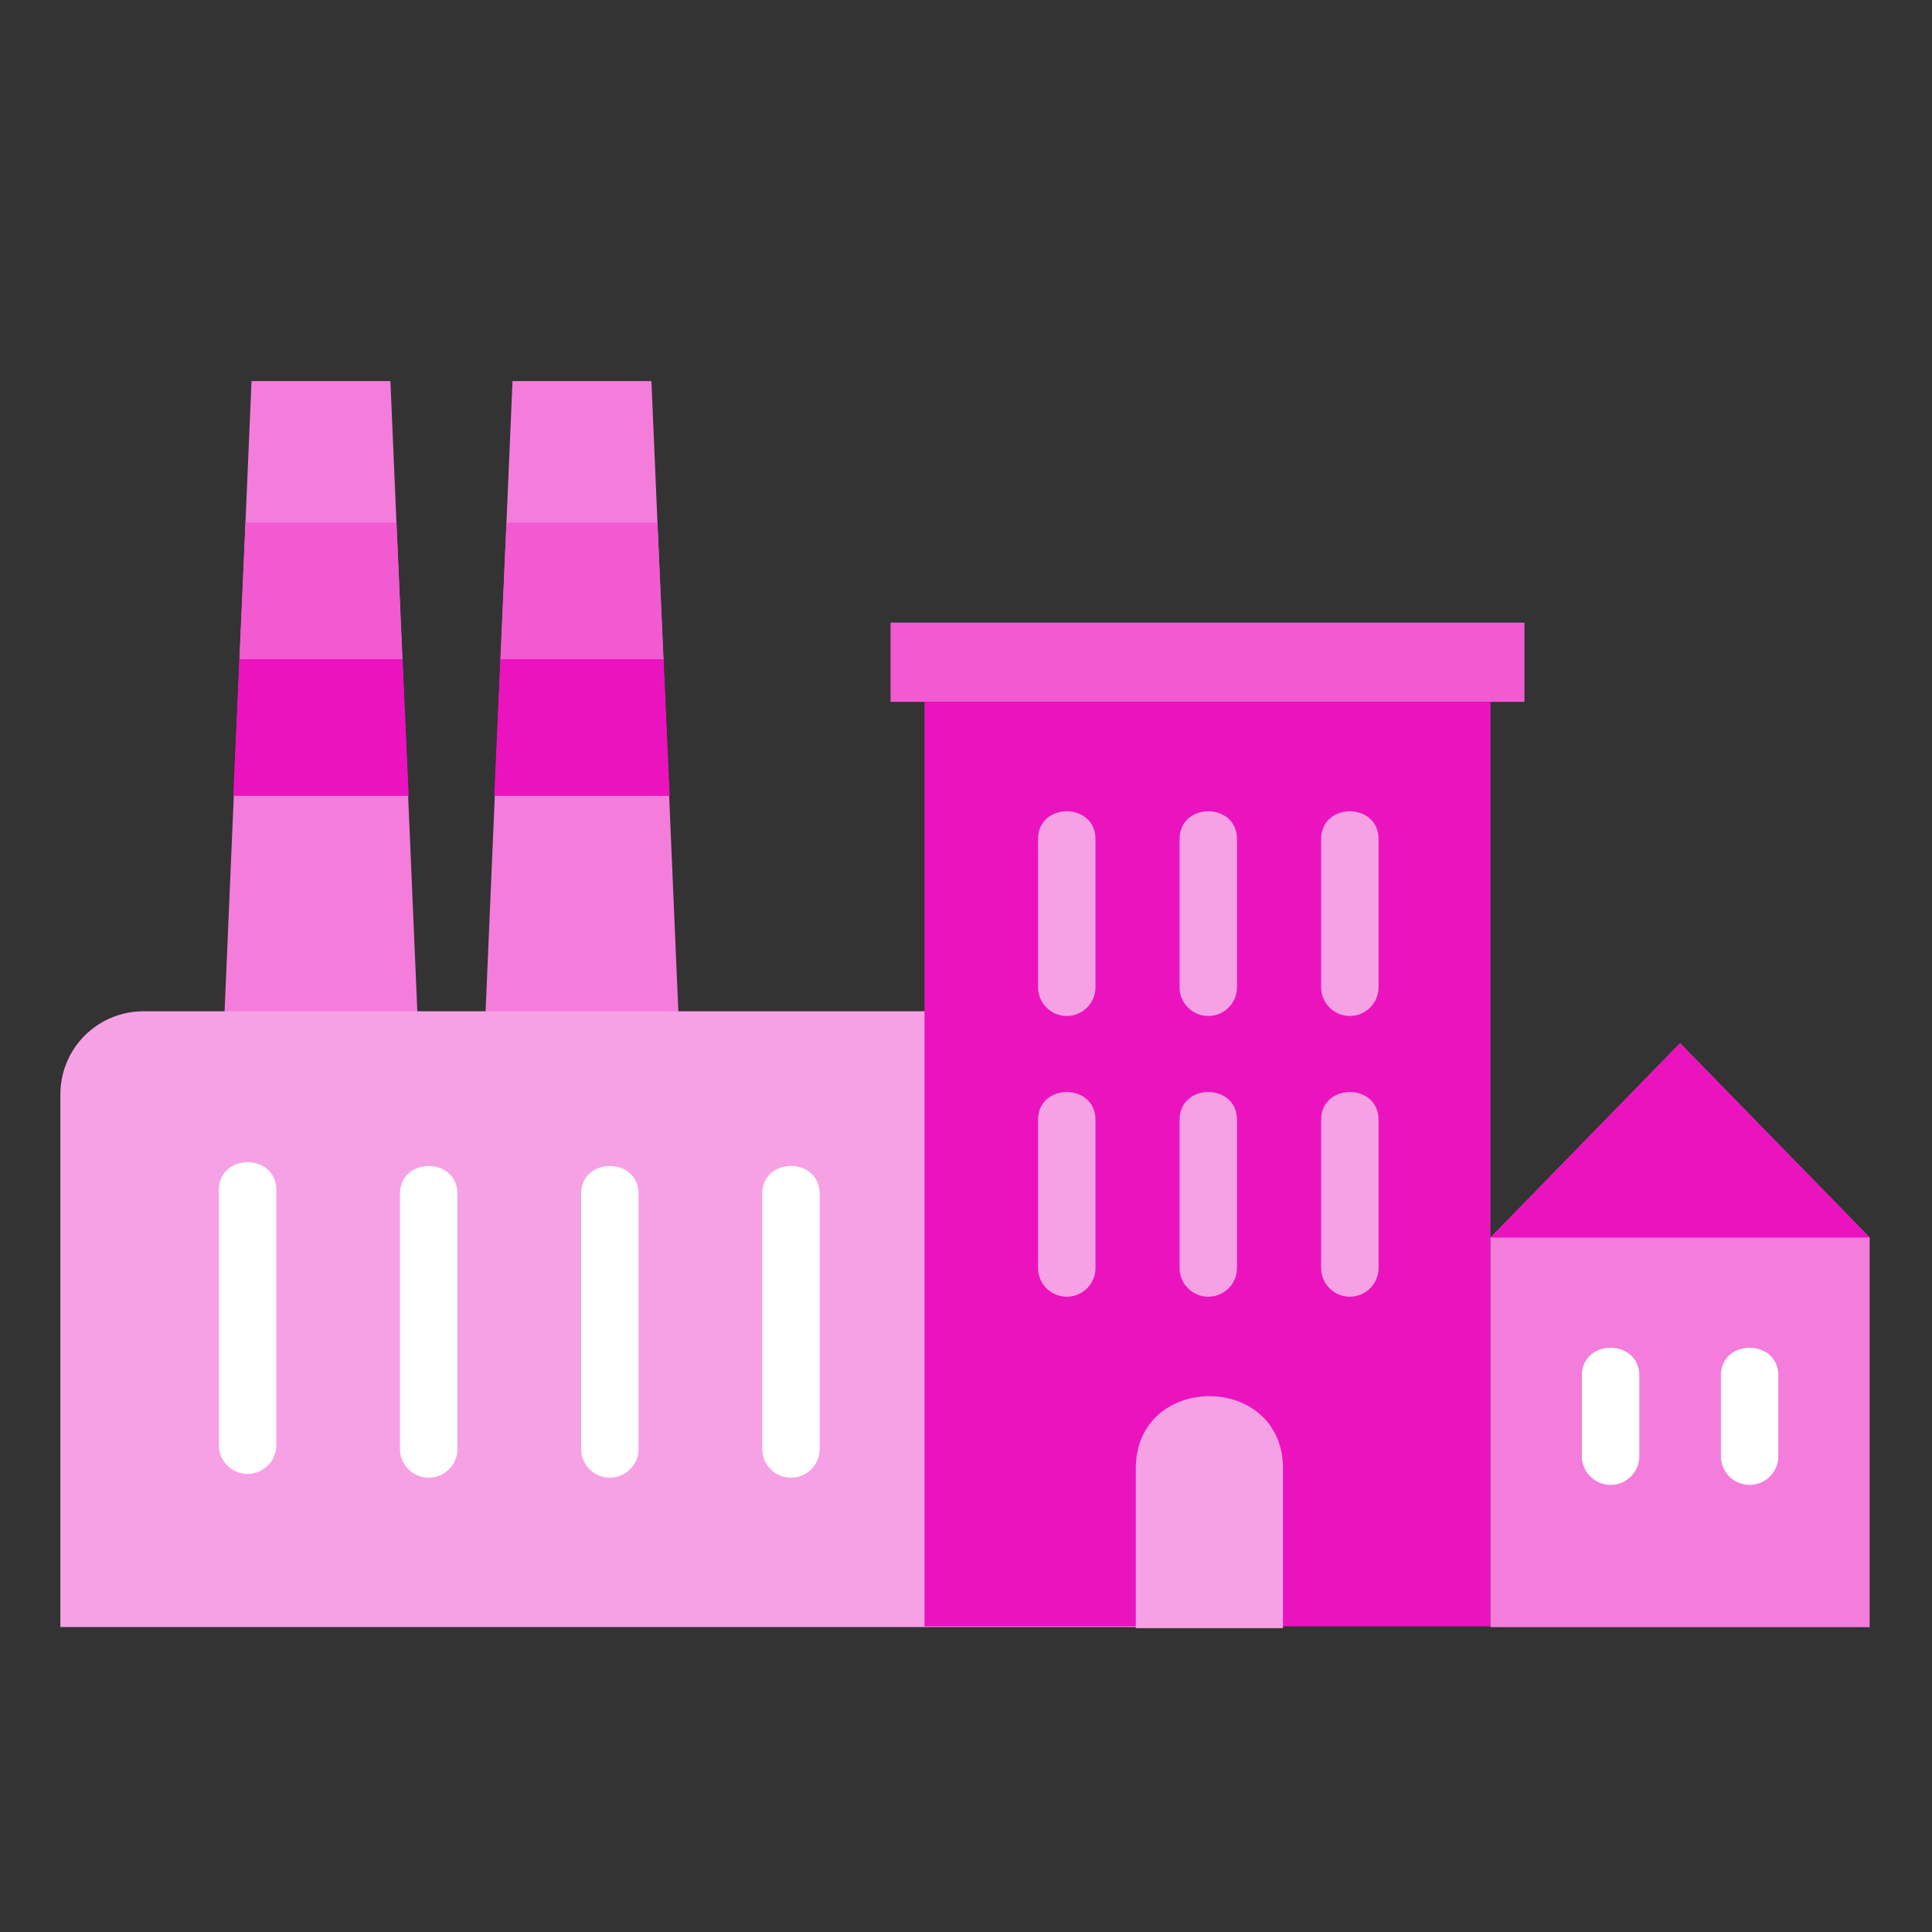 <svg width="512" height="512" viewBox="0 0 512 512" fill="none" xmlns="http://www.w3.org/2000/svg">
<rect x="0" y="0" width="512" height="512" fill="#333333" stroke="none"/>
<path d="M114.13 350.7H55.986L66.654 101H103.462L114.13 350.7Z" fill="#F47DDB"/>
<path d="M108.302 210.91H61.814L63.434 174.688H106.684L108.302 210.91Z" fill="#EB13BE"/>
<path d="M63.434 174.689H106.684L105.06 138.469H65.058L63.434 174.689Z" fill="#F15AD1"/>
<path d="M183.3 350.7H125.154L135.822 101H172.632L183.3 350.7Z" fill="#F47DDB"/>
<path d="M177.47 210.91H130.982L132.602 174.688H175.852L177.47 210.91Z" fill="#EB13BE"/>
<path d="M132.602 174.689H175.852L174.228 138.469H134.226L132.602 174.689Z" fill="#F15AD1"/>
<path d="M305.044 431.18H16V290C16 284.165 18.318 278.569 22.444 274.444C26.569 270.318 32.165 268 38 268H283.044C288.878 268 294.474 270.318 298.6 274.444C302.726 278.569 305.044 284.165 305.044 290V431.18Z" fill="#F7A1E5"/>
<path d="M65.611 390.601C69.816 390.601 73.223 387.193 73.223 382.99V315.381C73.223 305.54 58 305.54 58 315.381V382.99C58 387.193 61.408 390.601 65.611 390.601Z" fill="white"/>
<path d="M113.611 391.601C117.816 391.601 121.223 388.193 121.223 383.99V316.381C121.223 306.54 106 306.54 106 316.381V383.99C106 388.193 109.408 391.601 113.611 391.601Z" fill="white"/>
<path d="M161.611 391.601C165.816 391.601 169.223 388.193 169.223 383.99V316.381C169.223 306.54 154 306.54 154 316.381V383.99C154 388.193 157.408 391.601 161.611 391.601Z" fill="white"/>
<path d="M209.611 391.601C213.816 391.601 217.223 388.193 217.223 383.99V316.381C217.223 306.54 202 306.54 202 316.381V383.99C202 388.193 205.408 391.601 209.611 391.601Z" fill="white"/>
<path d="M375.844 262.632L364.582 255.746L375.894 262.546L375.844 262.632Z" fill="#231F20"/>
<path d="M370.212 259.104V259.02L370.264 259.104H370.212Z" fill="white"/>
<rect x="236" y="165" width="168" height="21" fill="#F15AD1"/>
<path d="M395 186H320H245V431H395V186Z" fill="#EB13BE"/>
<path d="M320.211 343.638C324.415 343.638 327.822 340.23 327.822 336.026V296.779C327.822 286.938 312.599 286.938 312.599 296.779V336.026C312.599 340.23 316.006 343.638 320.211 343.638Z" fill="#F7A1E5"/>
<path d="M282.702 343.638C286.907 343.638 290.314 340.23 290.314 336.026V296.779C290.314 286.938 275.091 286.938 275.091 296.779V336.026C275.091 340.23 278.499 343.638 282.702 343.638Z" fill="#F7A1E5"/>
<path d="M357.72 343.638C361.925 343.638 365.332 340.23 365.332 336.026V296.779C365.332 286.938 350.109 286.938 350.109 296.779V336.026C350.109 340.23 353.515 343.638 357.72 343.638Z" fill="#F7A1E5"/>
<path d="M320.211 269.239C324.415 269.239 327.822 265.831 327.822 261.628V222.381C327.822 212.54 312.599 212.54 312.599 222.381V261.628C312.599 265.831 316.006 269.239 320.211 269.239Z" fill="#F7A1E5"/>
<path d="M282.702 269.239C286.907 269.239 290.314 265.831 290.314 261.628V222.381C290.314 212.54 275.091 212.54 275.091 222.381V261.628C275.091 265.831 278.499 269.239 282.702 269.239Z" fill="#F7A1E5"/>
<path d="M357.72 269.239C361.925 269.239 365.332 265.831 365.332 261.628V222.381C365.332 212.54 350.109 212.54 350.109 222.381V261.628C350.109 265.831 353.515 269.239 357.72 269.239Z" fill="#F7A1E5"/>
<path fill-rule="evenodd" clip-rule="evenodd" d="M301 431.475V389.16C301 363.613 340 363.613 340 389.16V431.475H301Z" fill="#F7A1E5"/>
<path d="M395 431.217H495.482V327.973L445.241 276.479L395 327.973V431.217Z" fill="#F47DDB"/>
<path d="M426.819 393.514C431.024 393.514 434.431 390.106 434.431 385.902V364.557C434.431 354.715 419.208 354.715 419.208 364.557V385.902C419.208 390.106 422.616 393.514 426.819 393.514Z" fill="white"/>
<path d="M445.241 327.973H495.482L445.241 276.479L395 327.973H445.241Z" fill="#EB13BE"/>
<path d="M463.663 393.514C467.868 393.514 471.274 390.106 471.274 385.902V364.557C471.274 354.715 456.051 354.715 456.051 364.557V385.902C456.051 390.106 459.458 393.514 463.663 393.514Z" fill="white"/>
</svg>
